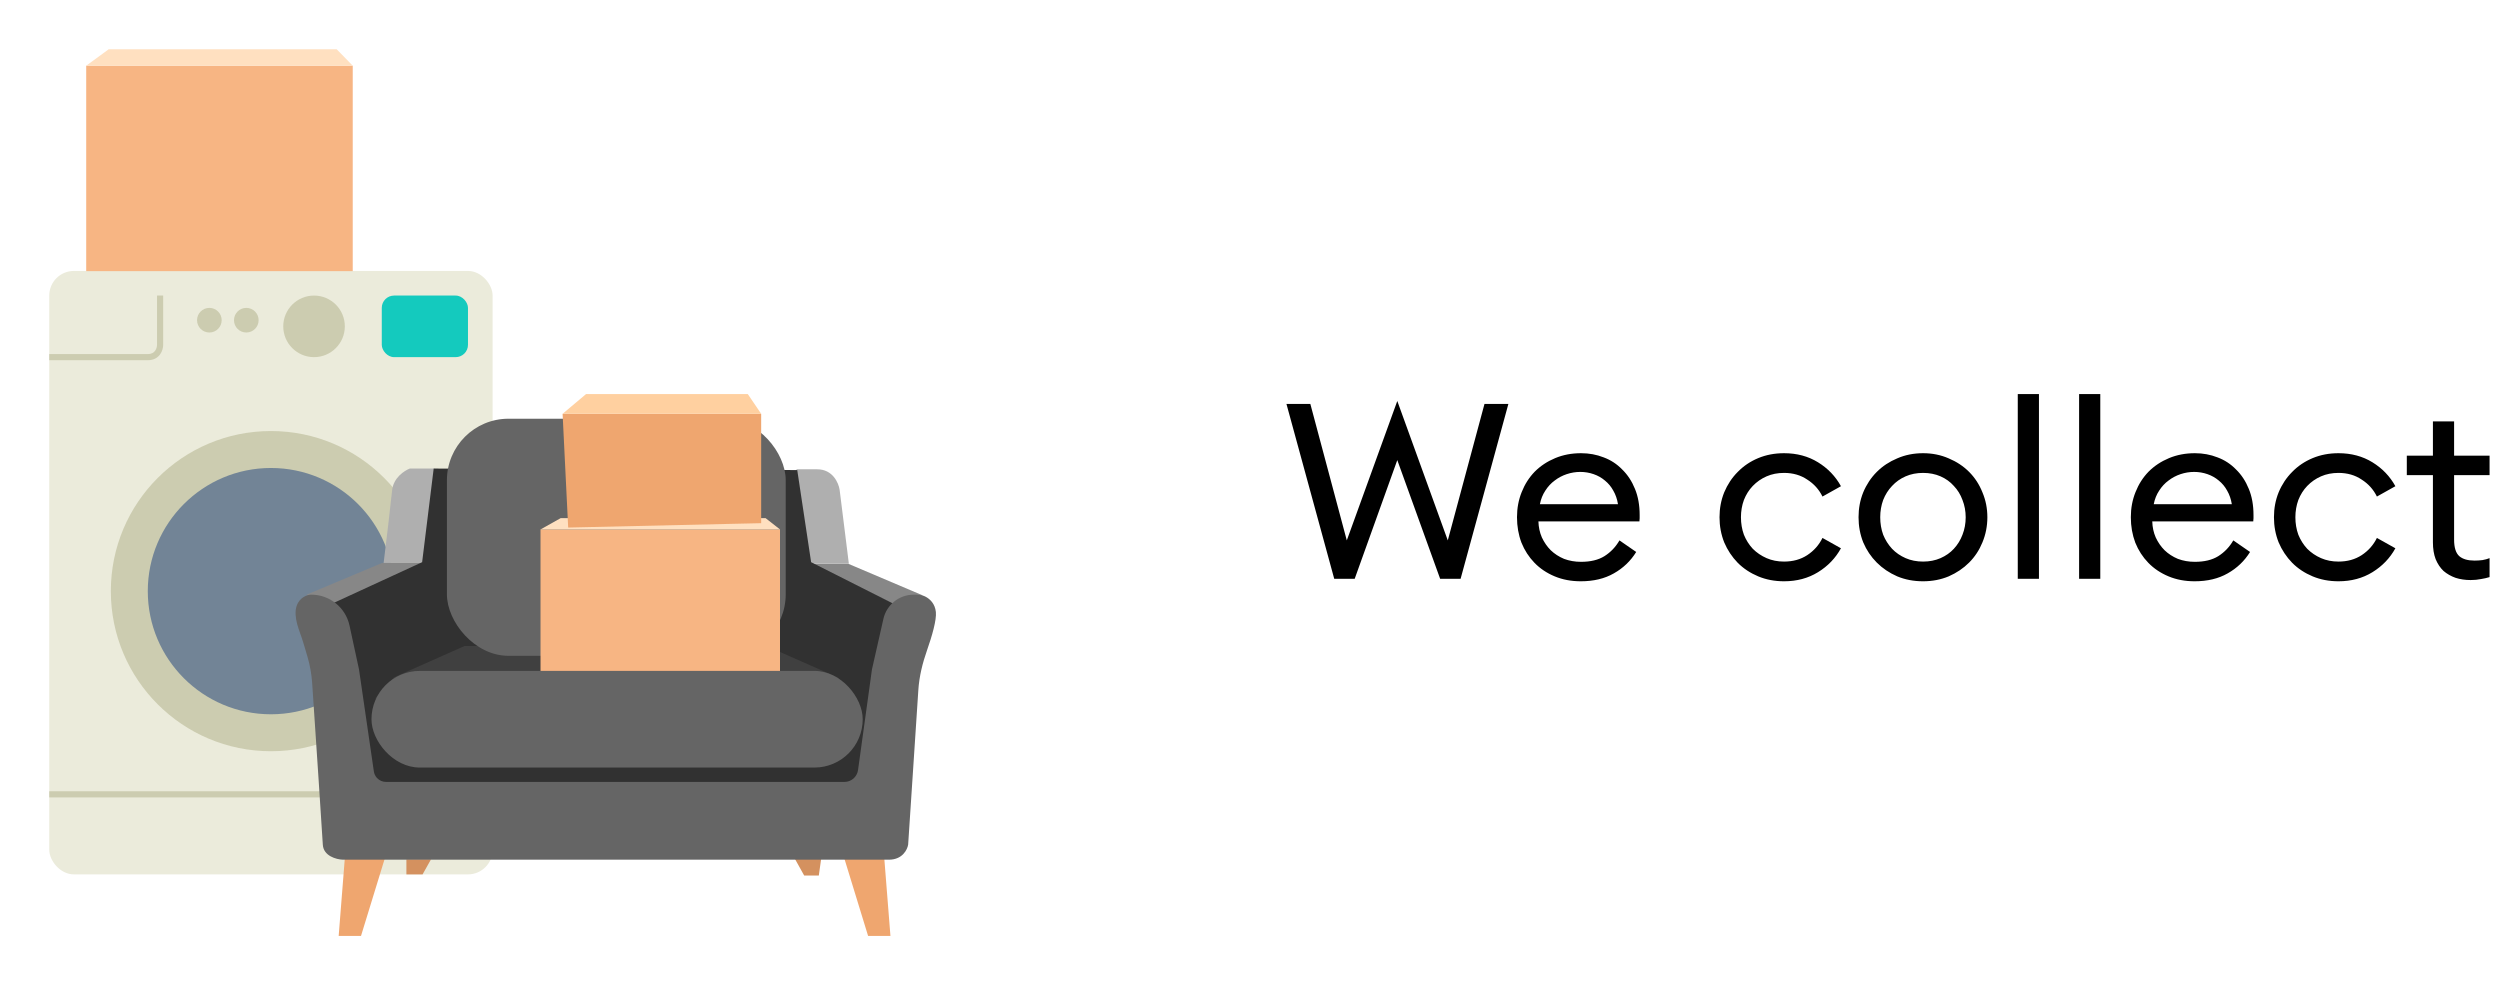 <svg width="203" height="80" viewBox="0 0 203 80" fill="none" xmlns="http://www.w3.org/2000/svg">
<path d="M113.46 37.36L110 47H108.34L104.46 32.8H106.4L109.36 43.88L113.46 32.56L117.56 43.88L120.54 32.8H122.48L118.6 47H116.94L113.46 37.36ZM128.36 47.2C127.587 47.2 126.88 47.067 126.24 46.8C125.6 46.533 125.053 46.167 124.6 45.7C124.147 45.233 123.793 44.687 123.54 44.06C123.3 43.42 123.18 42.733 123.18 42C123.18 41.267 123.307 40.587 123.56 39.96C123.813 39.32 124.167 38.767 124.62 38.3C125.087 37.833 125.64 37.467 126.28 37.2C126.92 36.933 127.62 36.8 128.38 36.8C129.033 36.8 129.647 36.913 130.22 37.14C130.793 37.353 131.293 37.68 131.72 38.12C132.16 38.547 132.507 39.073 132.76 39.7C133.013 40.313 133.14 41.02 133.14 41.82C133.14 41.913 133.14 42 133.14 42.08C133.14 42.147 133.133 42.233 133.12 42.34H124.92C124.933 42.807 125.027 43.24 125.2 43.64C125.387 44.04 125.627 44.387 125.92 44.68C126.227 44.973 126.587 45.207 127 45.38C127.427 45.54 127.887 45.62 128.38 45.62C129.153 45.62 129.787 45.467 130.28 45.16C130.787 44.84 131.193 44.413 131.5 43.88L132.86 44.82C132.407 45.553 131.8 46.133 131.04 46.56C130.293 46.987 129.4 47.2 128.36 47.2ZM131.38 40.94C131.313 40.527 131.187 40.16 131 39.84C130.827 39.52 130.6 39.247 130.32 39.02C130.053 38.793 129.747 38.62 129.4 38.5C129.053 38.38 128.693 38.32 128.32 38.32C127.947 38.32 127.58 38.38 127.22 38.5C126.86 38.62 126.533 38.793 126.24 39.02C125.947 39.233 125.693 39.507 125.48 39.84C125.267 40.16 125.12 40.527 125.04 40.94H131.38ZM144.865 47.2C144.105 47.2 143.405 47.067 142.765 46.8C142.125 46.533 141.572 46.167 141.105 45.7C140.638 45.22 140.272 44.667 140.005 44.04C139.752 43.4 139.625 42.72 139.625 42C139.625 41.28 139.752 40.607 140.005 39.98C140.272 39.34 140.638 38.787 141.105 38.32C141.572 37.84 142.125 37.467 142.765 37.2C143.405 36.933 144.105 36.8 144.865 36.8C145.905 36.8 146.825 37.047 147.625 37.54C148.425 38.033 149.045 38.68 149.485 39.48L147.985 40.32C147.705 39.747 147.292 39.287 146.745 38.94C146.212 38.58 145.585 38.4 144.865 38.4C144.345 38.4 143.872 38.493 143.445 38.68C143.018 38.867 142.645 39.127 142.325 39.46C142.018 39.78 141.778 40.16 141.605 40.6C141.445 41.04 141.365 41.507 141.365 42C141.365 42.507 141.445 42.98 141.605 43.42C141.778 43.847 142.018 44.227 142.325 44.56C142.645 44.88 143.018 45.133 143.445 45.32C143.872 45.507 144.345 45.6 144.865 45.6C145.585 45.6 146.212 45.427 146.745 45.08C147.292 44.72 147.705 44.253 147.985 43.68L149.485 44.52C149.045 45.32 148.425 45.967 147.625 46.46C146.825 46.953 145.905 47.2 144.865 47.2ZM156.154 47.2C155.394 47.2 154.694 47.067 154.054 46.8C153.414 46.52 152.86 46.147 152.394 45.68C151.927 45.213 151.56 44.667 151.294 44.04C151.04 43.4 150.914 42.72 150.914 42C150.914 41.28 151.04 40.607 151.294 39.98C151.56 39.34 151.927 38.787 152.394 38.32C152.86 37.853 153.414 37.487 154.054 37.22C154.694 36.94 155.394 36.8 156.154 36.8C156.9 36.8 157.594 36.94 158.234 37.22C158.874 37.487 159.427 37.853 159.894 38.32C160.36 38.787 160.72 39.34 160.974 39.98C161.24 40.607 161.374 41.28 161.374 42C161.374 42.72 161.24 43.4 160.974 44.04C160.72 44.667 160.36 45.213 159.894 45.68C159.427 46.147 158.874 46.52 158.234 46.8C157.594 47.067 156.9 47.2 156.154 47.2ZM156.154 45.6C156.674 45.6 157.147 45.507 157.574 45.32C158 45.133 158.36 44.88 158.654 44.56C158.96 44.227 159.194 43.847 159.354 43.42C159.527 42.98 159.614 42.507 159.614 42C159.614 41.507 159.527 41.04 159.354 40.6C159.194 40.16 158.96 39.78 158.654 39.46C158.36 39.127 158 38.867 157.574 38.68C157.147 38.493 156.674 38.4 156.154 38.4C155.634 38.4 155.16 38.493 154.734 38.68C154.307 38.867 153.94 39.127 153.634 39.46C153.327 39.78 153.087 40.16 152.914 40.6C152.754 41.04 152.674 41.507 152.674 42C152.674 42.507 152.754 42.98 152.914 43.42C153.087 43.847 153.327 44.227 153.634 44.56C153.94 44.88 154.307 45.133 154.734 45.32C155.16 45.507 155.634 45.6 156.154 45.6ZM163.843 32H165.563V47H163.843V32ZM168.823 32H170.543V47H168.823V32ZM178.204 47.2C177.43 47.2 176.724 47.067 176.084 46.8C175.444 46.533 174.897 46.167 174.444 45.7C173.99 45.233 173.637 44.687 173.384 44.06C173.144 43.42 173.024 42.733 173.024 42C173.024 41.267 173.15 40.587 173.404 39.96C173.657 39.32 174.01 38.767 174.464 38.3C174.93 37.833 175.484 37.467 176.124 37.2C176.764 36.933 177.464 36.8 178.224 36.8C178.877 36.8 179.49 36.913 180.064 37.14C180.637 37.353 181.137 37.68 181.564 38.12C182.004 38.547 182.35 39.073 182.604 39.7C182.857 40.313 182.984 41.02 182.984 41.82C182.984 41.913 182.984 42 182.984 42.08C182.984 42.147 182.977 42.233 182.964 42.34H174.764C174.777 42.807 174.87 43.24 175.044 43.64C175.23 44.04 175.47 44.387 175.764 44.68C176.07 44.973 176.43 45.207 176.844 45.38C177.27 45.54 177.73 45.62 178.224 45.62C178.997 45.62 179.63 45.467 180.124 45.16C180.63 44.84 181.037 44.413 181.344 43.88L182.704 44.82C182.25 45.553 181.644 46.133 180.884 46.56C180.137 46.987 179.244 47.2 178.204 47.2ZM181.224 40.94C181.157 40.527 181.03 40.16 180.844 39.84C180.67 39.52 180.444 39.247 180.164 39.02C179.897 38.793 179.59 38.62 179.244 38.5C178.897 38.38 178.537 38.32 178.164 38.32C177.79 38.32 177.424 38.38 177.064 38.5C176.704 38.62 176.377 38.793 176.084 39.02C175.79 39.233 175.537 39.507 175.324 39.84C175.11 40.16 174.964 40.527 174.884 40.94H181.224ZM189.885 47.2C189.125 47.2 188.425 47.067 187.785 46.8C187.145 46.533 186.591 46.167 186.125 45.7C185.658 45.22 185.291 44.667 185.025 44.04C184.771 43.4 184.645 42.72 184.645 42C184.645 41.28 184.771 40.607 185.025 39.98C185.291 39.34 185.658 38.787 186.125 38.32C186.591 37.84 187.145 37.467 187.785 37.2C188.425 36.933 189.125 36.8 189.885 36.8C190.925 36.8 191.845 37.047 192.645 37.54C193.445 38.033 194.065 38.68 194.505 39.48L193.005 40.32C192.725 39.747 192.311 39.287 191.765 38.94C191.231 38.58 190.605 38.4 189.885 38.4C189.365 38.4 188.891 38.493 188.465 38.68C188.038 38.867 187.665 39.127 187.345 39.46C187.038 39.78 186.798 40.16 186.625 40.6C186.465 41.04 186.385 41.507 186.385 42C186.385 42.507 186.465 42.98 186.625 43.42C186.798 43.847 187.038 44.227 187.345 44.56C187.665 44.88 188.038 45.133 188.465 45.32C188.891 45.507 189.365 45.6 189.885 45.6C190.605 45.6 191.231 45.427 191.765 45.08C192.311 44.72 192.725 44.253 193.005 43.68L194.505 44.52C194.065 45.32 193.445 45.967 192.645 46.46C191.845 46.953 190.925 47.2 189.885 47.2ZM200.613 47.1C200.173 47.1 199.767 47.04 199.393 46.92C199.02 46.787 198.693 46.6 198.413 46.36C198.147 46.107 197.933 45.787 197.773 45.4C197.627 45.013 197.553 44.56 197.553 44.04V38.58H195.433V37H197.553V34.22H199.273V37H202.153V38.58H199.273V43.82C199.273 44.46 199.413 44.907 199.693 45.16C199.973 45.4 200.387 45.52 200.933 45.52C201.147 45.52 201.36 45.507 201.573 45.48C201.8 45.44 201.993 45.387 202.153 45.32V46.86C201.94 46.927 201.707 46.98 201.453 47.02C201.2 47.073 200.92 47.1 200.613 47.1Z" fill="black"/>
<rect x="4" y="22" width="36" height="49" rx="2" fill="#EBEBDB"/>
<path fill-rule="evenodd" clip-rule="evenodd" d="M40 64.75H4V64.25H40V64.75Z" fill="#CCCCB0"/>
<path fill-rule="evenodd" clip-rule="evenodd" d="M12.75 28V24H13.25V28C13.25 28.207 13.19 28.511 13.003 28.771C12.806 29.044 12.482 29.25 12 29.25H4V28.75H12C12.319 28.75 12.493 28.623 12.597 28.479C12.71 28.322 12.75 28.127 12.75 28Z" fill="#CCCCB0"/>
<circle cx="22" cy="48" r="13" fill="#CCCCB0"/>
<circle cx="22" cy="48" r="10" fill="#728496"/>
<rect x="31" y="24" width="7" height="5" rx="1" fill="#14CABE"/>
<circle cx="25.5" cy="26.5" r="2.5" fill="#CCCCB0"/>
<circle cx="20" cy="26" r="1" fill="#CCCCB0"/>
<circle cx="17" cy="26" r="1" fill="#CCCCB0"/>
<path d="M7 22.017V5.334H28.642V22.017H7Z" fill="#F7B583"/>
<path d="M7 5.335L8.825 4H27.339L28.642 5.335H7Z" fill="#FFE0C0"/>
<path d="M34.402 45.711L27.837 49.512L24.898 48.286L31.026 45.711H34.402Z" fill="#878787"/>
<path d="M72.178 49.573L65.801 45.772H68.865L74.929 48.347L72.178 49.573Z" fill="#878787"/>
<path d="M35.278 38.046L34.34 45.711H31.151C31.339 44.178 31.739 40.855 31.839 39.825C31.939 38.794 32.84 38.21 33.277 38.046H35.278Z" fill="#AFAFAF"/>
<path d="M68.927 45.772H65.801L64.675 38.107H66.364C67.614 38.107 68.093 39.211 68.177 39.763L68.927 45.772Z" fill="#AFAFAF"/>
<path d="M64.737 38.169L35.215 38.046L34.277 45.649L27 49L30.275 63.553H69.614L72.5 49L65.863 45.649L64.737 38.169Z" fill="#313131"/>
<path d="M62.237 52.456H37.716L32 55L30.463 56.724H69.552L68 55L62.237 52.456Z" fill="#404040"/>
<path d="M27.5 76L28 69.685H31.252L29.313 76H27.5Z" fill="#EFA66F"/>
<path d="M72.304 76L71.803 69.685H68.552L70.49 76H72.304Z" fill="#EFA66F"/>
<path d="M33 71V69.774H35.001L34.313 71H33Z" fill="#D4915F"/>
<path d="M66.488 71.094L66.676 69.746H64.55L65.3 71.094H66.488Z" fill="#D4915F"/>
<rect x="30.164" y="54.478" width="39.888" height="7.848" rx="3.924" fill="#656565"/>
<rect x="36.29" y="34" width="27.511" height="19.252" rx="5" fill="#656565"/>
<path d="M29.151 54.356L28.38 50.792C28.063 49.33 26.77 48.286 25.274 48.286C24.982 48.286 24.336 48.47 24.086 49.206C23.938 49.642 24.002 50.186 24.122 50.646C24.26 51.172 24.477 51.675 24.631 52.196L24.956 53.287C25.167 53.998 25.299 54.727 25.348 55.467C25.657 60.071 26.166 67.723 26.212 68.581C26.262 69.513 27.317 69.787 27.837 69.807H72.179C73.279 69.807 73.679 68.99 73.742 68.581L74.57 56.022C74.642 54.919 74.91 53.84 75.276 52.798C75.68 51.649 76.058 50.339 75.993 49.697C75.924 49.021 75.515 48.636 75.137 48.442C74.85 48.294 74.517 48.286 74.194 48.286C73.015 48.286 71.994 49.102 71.733 50.252L70.803 54.356L69.672 62.531C69.635 62.795 69.505 63.037 69.305 63.214C69.102 63.393 68.84 63.492 68.569 63.492H31.343C31.061 63.492 30.794 63.373 30.605 63.165C30.472 63.019 30.386 62.836 30.357 62.64L29.151 54.356Z" fill="#656565"/>
<path d="M43.89 54.478V42.99H63.336V54.478H43.89Z" fill="#F7B583"/>
<path d="M43.89 42.99L45.53 42.071H62.164L63.336 42.99H43.89Z" fill="#FFE0C0"/>
<path d="M45.683 33.599L46.136 42.837L61.807 42.482V33.599H45.683Z" fill="#EFA66F"/>
<path d="M61.807 33.599L60.721 32H47.586L45.683 33.599H61.807Z" fill="#FFD0A0"/>
</svg>
